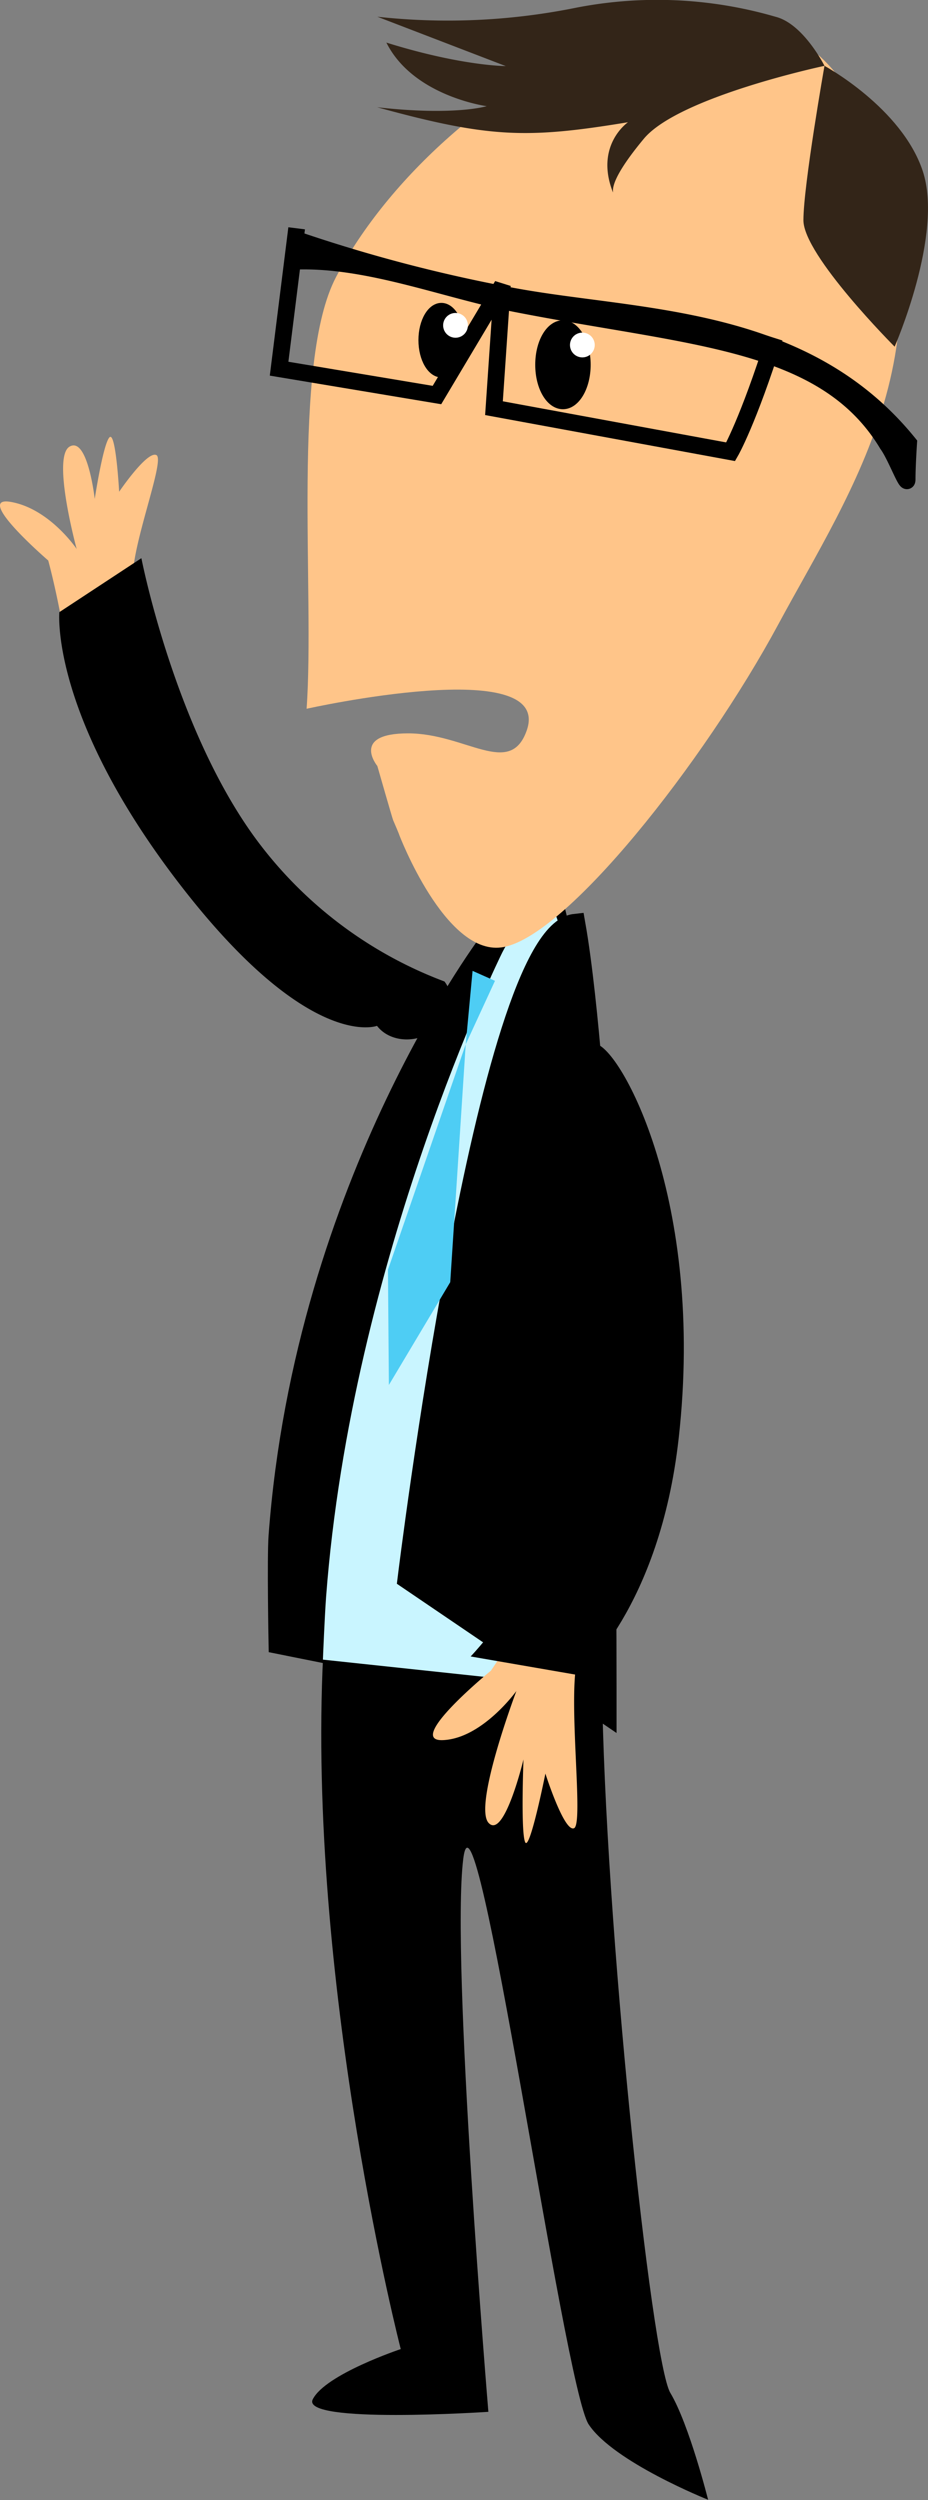 <?xml version="1.0" encoding="UTF-8"?>
<svg xmlns="http://www.w3.org/2000/svg" onmouseup="{ if(window.parent.document.onmouseup) window.parent.document.onmouseup(arguments[0]);}" viewBox="0 0 110.99 298.84"><rect x="0" y="0" width="110.99" height="298.84" fill="#808080" stroke="none"/><defs><style>.cls-1{fill:#ffc589;}.cls-2,.cls-6,.cls-7,.cls-8{stroke:#000;}.cls-2{stroke-width:2.52px;}.cls-3{fill:#c9f5ff;}.cls-4{fill:#332518;}.cls-5{fill:#4ecdf4;}.cls-6{fill:none;stroke-width:2px;}.cls-7{stroke-width:1.91px;}.cls-8{stroke-width:0.63px;}.cls-9{fill:#fff;}</style></defs><g data-name="Layer 2" id="Layer_2"><g id="ProductOwner"><path data-cppathid="10000" d="M7.21,73.36C6.49,69.61,5.77,67,5.77,67s-9.09-7.83-4.45-7,7.85,5.62,7.85,5.62-3-11-.84-12.24,3,6.26,3,6.26,1-6.55,1.76-7.36,1.16,6.5,1.16,6.5,3.36-4.95,4.46-4.38S15.51,65.76,15.91,69.5a45.84,45.84,0,0,0,1.2,4.78C19.62,83.49,8.29,78.83,7.21,73.36Z" class="cls-1"/><path data-cppathid="10001" d="M53.16,117.32c1.42,1.85.77,4.53-1.46,6h0c-2.23,1.47-5.19,1.15-6.61-.7,0,0-8.15,3.15-23.65-17S7.1,73.17,7.1,73.17l9.81-6.45s3.85,19.83,13.36,33.1A49.71,49.71,0,0,0,53.16,117.32Z"/><path data-cppathid="10002" d="M58.92,112.09s-22.39,29.09-25.54,71.52c-.19,2.59,0,12.84,0,12.84L71,204s0-2.12,0-3.13c0-29.08-1-62.08-1-62.08s-2.37-34.57-5.5-33S58.92,112.09,58.92,112.09Z" class="cls-2"/><path data-cppathid="10003" d="M38.91,193.62s-.26,4-.34,6c-1.52,39,9.36,81.17,9.36,81.17s-9,3-10.52,6,21,1.5,21,1.5-4.51-54.11-3-66.13,12,63.13,15,67.64,14.28,9,14.28,9-2.26-9-4.52-12.78S72.29,229.42,72,201.13c0-.77,0-2.25,0-2.25Z"/><path data-cppathid="10004" d="M60,114S42.06,150.3,39,190.89c-.18,2.48-.38,7.49-.38,7.49l32.82,3.5s0-2,0-3c0-27.81-1-59.38-1-59.38s-2.26-33.07-5.27-31.57S60,114,60,114Z" class="cls-3"/><path data-cppathid="10005" d="M48.81,188.7l23.67,16.07s0-2.16,0-3.19c0-29.52-.92-63-.92-63s-1.12-18.57-2.8-28.08C58.24,111.69,48.81,188.7,48.81,188.7Z" class="cls-2"/><path data-cppathid="10006" d="M47.76,99.82s0-.07-.74-1.78c-.1-.23-1.89-6.48-1.89-6.48s-3.22-3.9,3.68-3.9S61,93,63,87.31c3.2-9.18-26.33-2.59-26.33-2.59,1-14-1.85-41.41,3.53-51.62,12.58-23.93,51.61-45.33,63-18.89S101.9,58.27,93.08,74.64,67.53,112.3,59.93,113.25C53.21,114.09,47.76,99.82,47.76,99.82Z" class="cls-1"/><path data-cppathid="10007" d="M98.61,7.87S81.18,11.56,77,16.59,73.36,22.75,73.31,23c-2.22-5.64,1.8-8.39,1.8-8.39-12.1,2-16.61,1.88-30-1.79,9.3,1.05,13.1-.13,13.1-.13s-8.78-1.17-12-7.6c9,2.81,14.28,2.81,14.28,2.81L45.13,2a77.24,77.24,0,0,0,23.38-1A50.62,50.62,0,0,1,92.74,2C96.09,2.83,98.61,7.87,98.61,7.87Z" class="cls-4"/><path data-cppathid="10008" d="M98.61,7.87s-2.52,14.27-2.52,18.46S107,41.44,107,41.44s5.88-13.43,3.36-21S98.61,7.87,98.61,7.87Z" class="cls-4"/><polygon data-cppathid="10009" points="59.2 117.24 56.52 116.05 55.7 124.83 59.2 117.24" class="cls-5"/><polygon data-cppathid="10010" points="55.7 124.83 46.4 151.78 46.51 165.55 53.85 153.26 55.7 124.83" class="cls-5"/><path data-cppathid="10011" d="M92.63,40.4C89.49,50.36,87.39,54,87.39,54L59.08,48.79l1-14.68L52.26,47.22,33.38,44.07l2.1-16.78" class="cls-6"/><path data-cppathid="10012" d="M35.48,28.6a183.14,183.14,0,0,0,25.85,6.76c15,2.78,34.76,2,47.39,17.61,0,0-.18,2.71-.18,4.31,0,1.24-1.4-2.72-2.45-4.15C98.61,40.66,82.63,40.45,61.7,36.35,53.14,34.67,44.15,31,35.48,31.26A6.15,6.15,0,0,1,35.48,28.6Z" class="cls-7"/><path data-cppathid="10013" d="M64.33,43.6c0,2.78,1.32,5,3,5s3-2.26,3-5-1.32-5-3-5S64.33,40.82,64.33,43.6Z" class="cls-8"/><path data-cppathid="10014" d="M68.17,41.24a1.48,1.48,0,1,0,1.48-1.48A1.48,1.48,0,0,0,68.17,41.24Z" class="cls-9"/><path data-cppathid="10015" d="M50.36,40.66c0,2.29,1.09,4.14,2.43,4.14s2.44-1.85,2.44-4.14-1.09-4.14-2.44-4.14S50.36,38.37,50.36,40.66Z" class="cls-8"/><path data-cppathid="10016" d="M53,38.89a1.48,1.48,0,1,0,1.48-1.48A1.48,1.48,0,0,0,53,38.89Z" class="cls-9"/><path data-cppathid="10017" d="M63,191.11a32.88,32.88,0,0,1-4.29,8.59S48.3,208.22,53,208s8.76-5.87,8.76-5.87-5.19,13.76-3.32,15.77,4.17-7.59,4.17-7.59-.34,8.71.2,9.89S65.23,212,65.23,212s2.25,7.06,3.43,6.53-.77-15.35.39-20.16c.23-1,1-3.11,2.13-6C75.5,180.83,65.16,184.19,63,191.11Z" class="cls-1"/><path data-cppathid="10018" d="M65.44,128.58c.25-2.61,2.86-4.31,5.82-3.8h0c2.95.51,13.11,18.69,9.91,47.15-2.27,20.28-11.88,28.32-11.88,28.32l-13-2.25s12.45-12.83,14.85-31S65.44,128.58,65.44,128.58Z"/></g></g></svg>